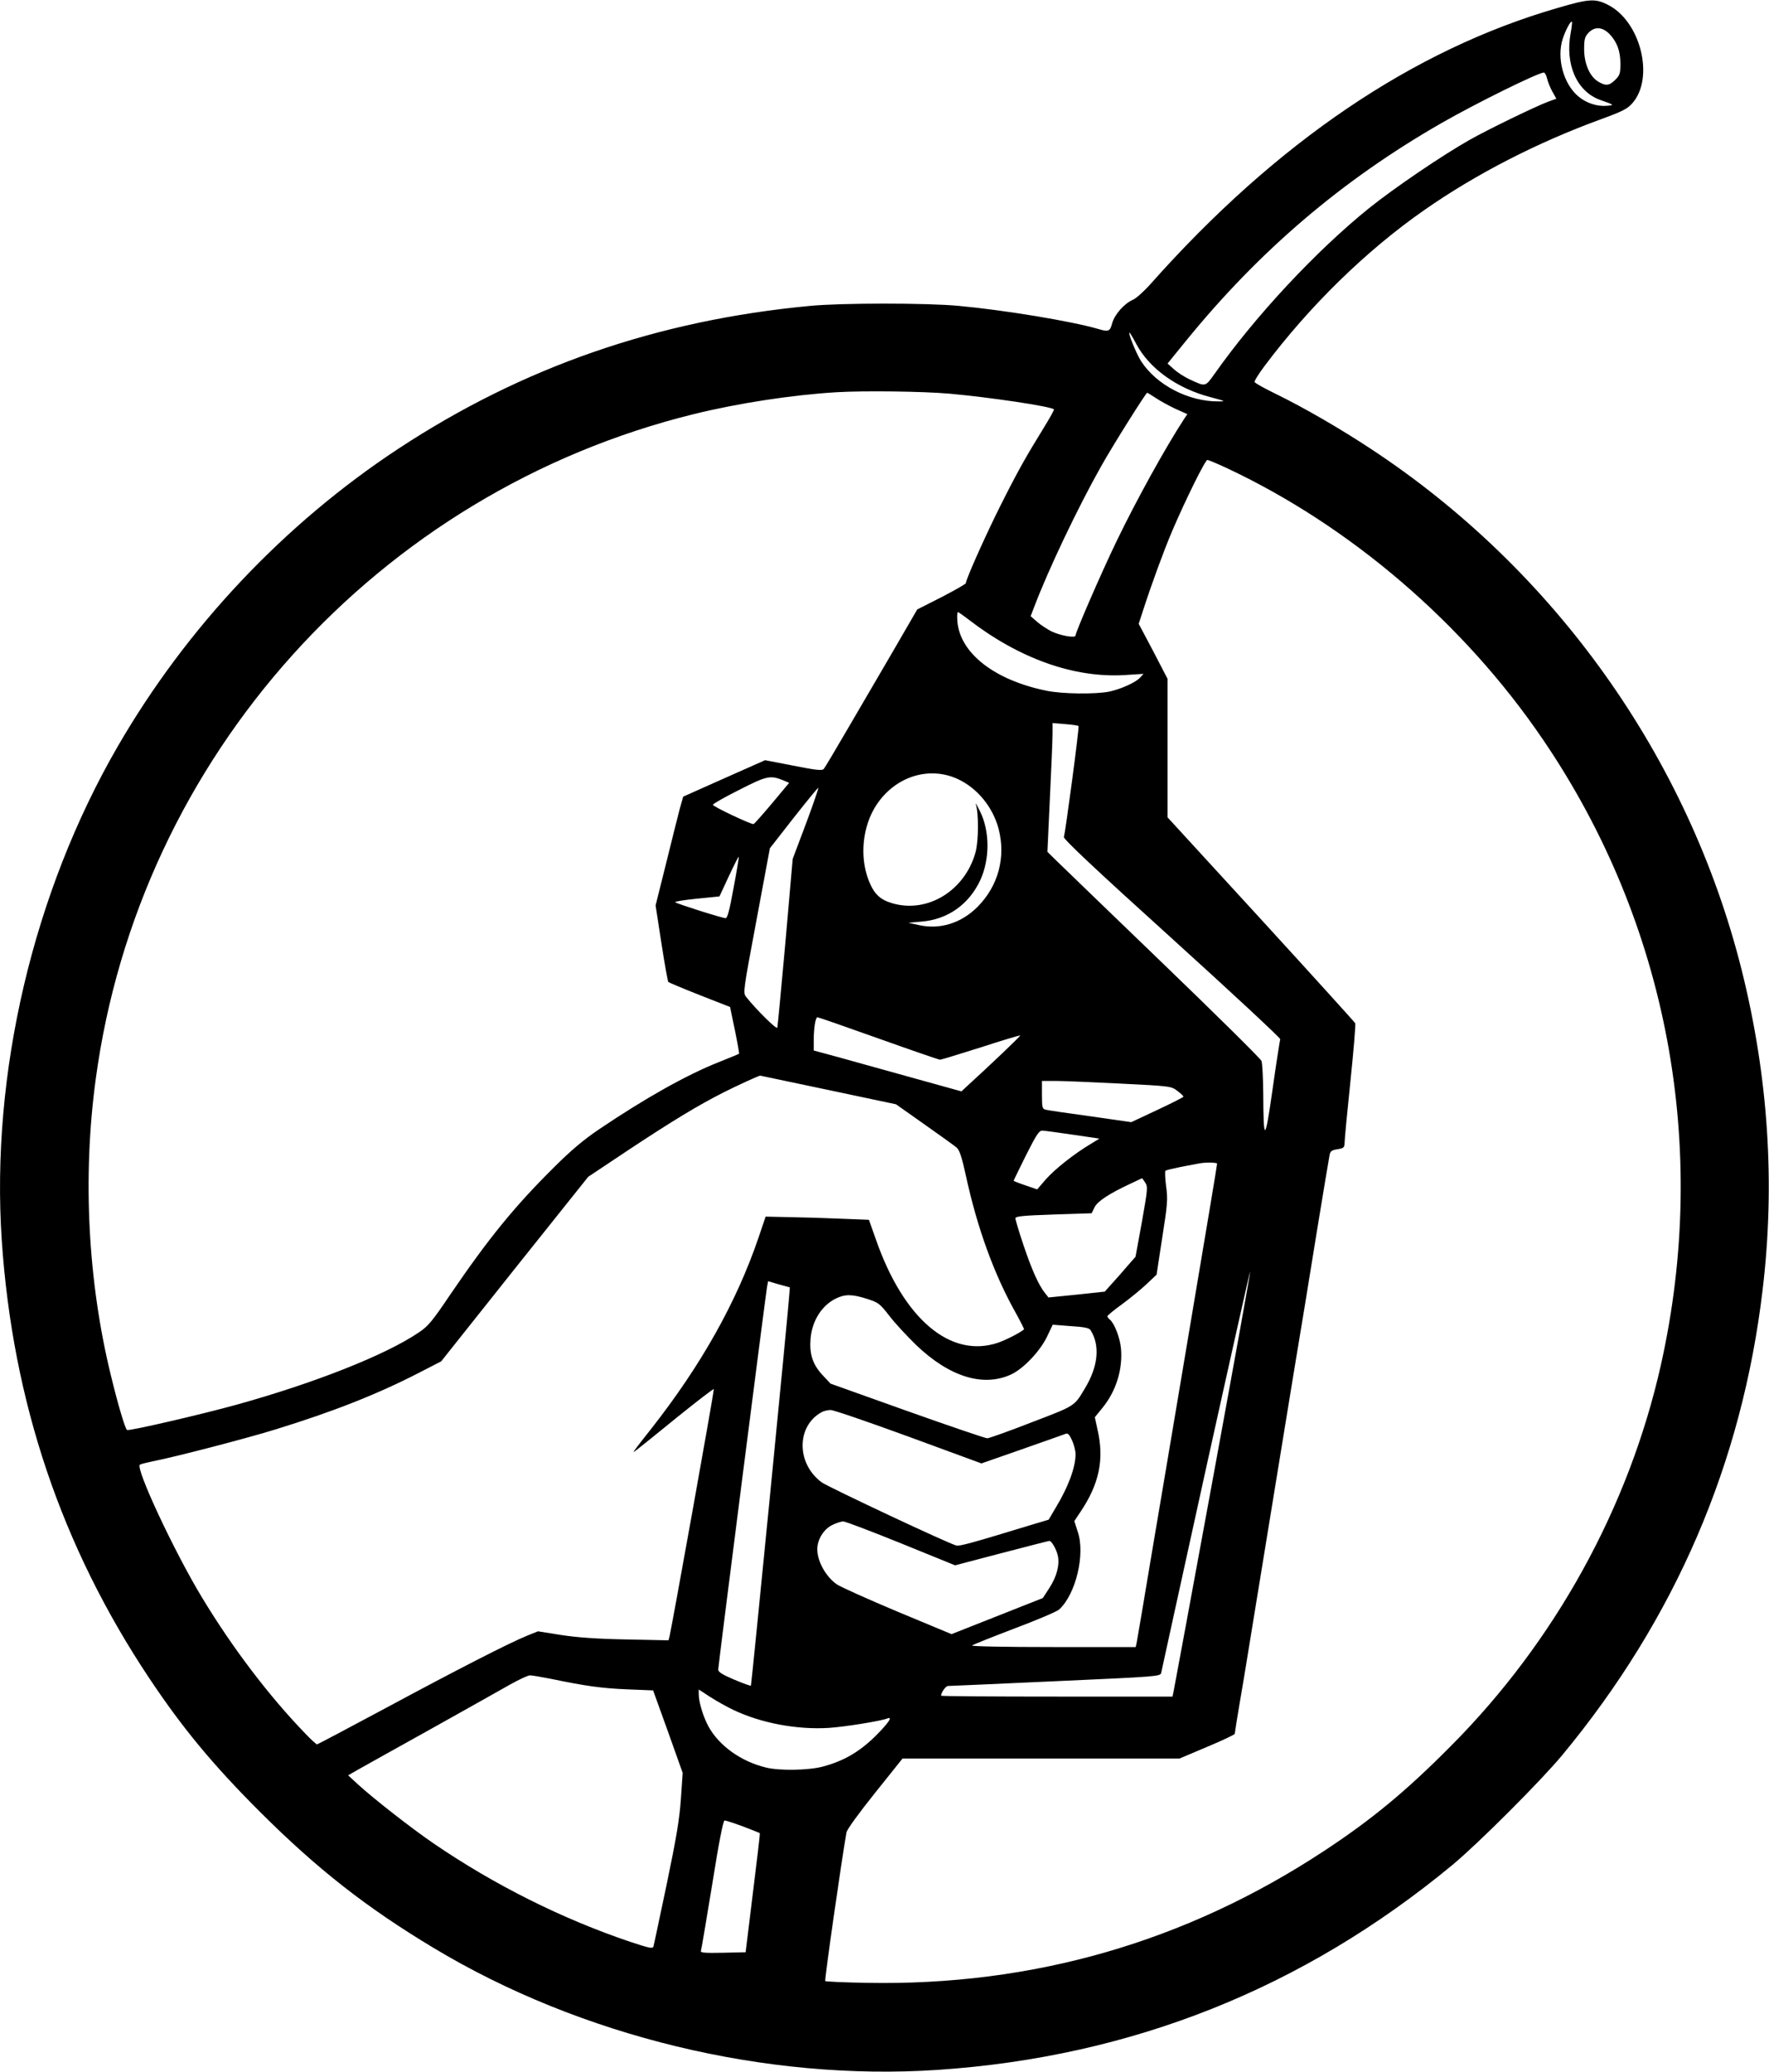 <?xml version="1.0" standalone="no"?>
<!DOCTYPE svg PUBLIC "-//W3C//DTD SVG 20010904//EN"
 "http://www.w3.org/TR/2001/REC-SVG-20010904/DTD/svg10.dtd">
<svg version="1.0" xmlns="http://www.w3.org/2000/svg"
 width="1000pt" height="1171pt" viewBox="0 0 1000 1171"
 preserveAspectRatio="xMidYMid meet">

<g transform="translate(0,1171) scale(0.1,-0.1)"
fill="#000000" stroke="none">
<path d="M8805 11665 c-817 -236 -1590 -760 -2299 -1558 -38 -43 -84 -84 -101
-91 -48 -20 -105 -84 -118 -133 -12 -46 -20 -50 -77 -33 -150 44 -530 107
-790 131 -175 17 -667 17 -840 0 -865 -81 -1627 -346 -2329 -808 -645 -425
-1196 -1009 -1586 -1683 -478 -826 -718 -1850 -655 -2792 62 -913 337 -1728
833 -2473 188 -282 358 -488 626 -756 324 -323 600 -540 981 -769 832 -501
1882 -755 2852 -690 1095 74 2064 460 2908 1158 148 123 499 474 622 622 638
771 1016 1649 1132 2630 72 603 32 1205 -119 1809 -301 1199 -1056 2260 -2096
2944 -173 114 -371 229 -534 309 -66 32 -122 63 -123 69 -2 5 22 44 54 87 255
341 577 656 906 885 292 204 639 382 998 513 123 45 150 59 178 91 126 144 46
465 -141 557 -69 35 -106 33 -282 -19z m74 -141 c-33 -178 34 -331 167 -379
80 -28 81 -29 39 -33 -57 -5 -118 15 -164 54 -84 72 -122 216 -87 325 17 51
45 103 52 96 2 -2 -1 -30 -7 -63z m219 -6 c43 -45 62 -97 62 -168 0 -55 -3
-65 -29 -91 -34 -34 -54 -36 -97 -10 -48 29 -79 102 -79 183 0 57 4 70 24 92
35 37 78 35 119 -6z m-353 -250 c4 -18 17 -52 30 -75 l23 -41 -47 -17 c-72
-27 -342 -158 -444 -216 -154 -87 -425 -271 -567 -385 -298 -240 -643 -609
-874 -937 -54 -75 -49 -74 -142 -31 -28 13 -67 38 -87 56 l-37 33 104 128
c415 510 881 908 1444 1231 195 112 544 284 579 286 6 0 14 -15 18 -32z
m-2323 -1500 c74 -141 232 -254 421 -303 83 -22 88 -24 47 -24 -171 -2 -353
93 -440 228 -27 43 -75 161 -65 161 2 0 19 -28 37 -62z m-1057 -283 c225 -20
576 -72 593 -89 2 -3 -25 -51 -60 -108 -96 -155 -147 -245 -246 -443 -82 -164
-192 -410 -192 -431 0 -5 -62 -40 -137 -79 l-138 -70 -142 -245 c-79 -135
-196 -335 -260 -445 -64 -110 -121 -206 -127 -212 -9 -10 -45 -6 -171 19
l-160 31 -232 -103 -231 -103 -20 -71 c-10 -39 -45 -177 -77 -308 l-59 -236
33 -214 c18 -117 36 -216 39 -219 4 -3 84 -37 178 -74 l171 -67 27 -130 c15
-72 25 -132 24 -134 -2 -2 -55 -24 -118 -49 -183 -73 -415 -204 -673 -378 -86
-58 -157 -117 -256 -216 -224 -222 -370 -402 -586 -719 -102 -151 -124 -178
-178 -214 -187 -127 -589 -286 -1033 -409 -199 -55 -605 -149 -616 -142 -10 5
-52 146 -91 308 -130 530 -161 1122 -86 1674 245 1822 1594 3321 3384 3761
249 61 553 108 805 123 155 9 484 5 635 -8z m1169 -25 c25 -17 75 -44 111 -61
l67 -30 -17 -25 c-106 -162 -273 -464 -385 -697 -84 -174 -230 -510 -230 -529
0 -16 -81 -2 -134 22 -24 12 -61 36 -82 54 l-38 33 19 49 c81 215 250 569 380
799 66 118 253 415 260 415 2 0 24 -14 49 -30z m397 -394 c701 -328 1345 -880
1791 -1536 704 -1034 943 -2301 667 -3535 -181 -806 -599 -1564 -1189 -2156
-255 -257 -450 -417 -716 -592 -781 -514 -1646 -763 -2585 -745 -126 2 -231 7
-234 10 -5 5 92 682 120 840 2 16 72 112 161 223 l156 195 783 0 783 0 156 66
c86 36 156 69 156 74 0 4 13 86 29 181 17 96 50 300 75 454 55 335 132 807
226 1385 39 234 100 605 135 825 36 220 68 412 71 426 4 22 12 28 45 33 36 6
39 9 40 39 0 17 15 174 33 347 18 173 30 320 27 326 -3 6 -243 271 -533 588
l-528 576 0 392 0 391 -81 156 -82 155 28 86 c45 139 113 325 161 438 77 180
187 402 199 402 7 0 54 -20 106 -44z m-1453 -860 c285 -219 592 -328 876 -312
l110 7 -19 -21 c-24 -27 -108 -65 -173 -79 -77 -16 -270 -14 -358 5 -293 60
-487 212 -502 391 -2 29 -1 53 3 53 3 0 32 -20 63 -44z m619 -600 c5 -5 -73
-593 -83 -627 -3 -12 172 -177 611 -574 339 -307 614 -563 612 -569 -2 -6 -22
-132 -43 -281 -43 -304 -52 -308 -53 -23 -1 86 -5 168 -10 181 -5 13 -254 259
-553 547 -298 288 -569 548 -600 579 l-57 56 14 305 c8 168 15 332 15 364 l0
59 71 -6 c39 -3 74 -8 76 -11z m-684 -299 c111 -51 199 -158 232 -282 42 -161
-2 -323 -119 -441 -92 -92 -212 -130 -332 -103 l-59 13 78 7 c146 13 264 97
328 233 55 119 55 277 -1 390 -17 34 -27 52 -24 41 17 -51 16 -207 -1 -271
-59 -217 -270 -348 -470 -290 -72 21 -105 54 -135 131 -52 135 -34 307 45 426
106 160 296 220 458 146z m-985 -8 l33 -14 -96 -115 c-53 -63 -100 -116 -105
-118 -12 -4 -230 99 -230 109 0 5 66 43 148 84 157 80 176 84 250 54z m128
-245 l-75 -199 -41 -470 c-23 -258 -44 -476 -46 -484 -4 -12 -119 102 -177
175 -17 23 -16 31 59 431 l76 408 135 173 c75 95 137 171 139 169 2 -2 -29
-93 -70 -203z m-409 -362 c-23 -127 -35 -172 -45 -172 -19 0 -274 81 -285 90
-5 4 50 13 121 20 l129 13 53 114 c29 62 54 112 56 110 2 -1 -11 -80 -29 -175z
m819 -852 c185 -66 341 -120 348 -120 7 0 110 32 231 70 120 39 220 69 222 67
3 -3 -167 -165 -302 -288 l-30 -28 -285 79 c-157 44 -345 96 -417 116 l-133
36 0 57 c0 70 10 131 21 131 5 0 160 -54 345 -120z m-284 -291 l383 -81 160
-113 c88 -62 170 -121 182 -131 17 -15 29 -50 53 -159 64 -296 160 -560 283
-778 27 -49 47 -90 46 -91 -25 -21 -100 -59 -148 -76 -268 -90 -533 134 -690
585 l-39 110 -153 6 c-85 4 -216 8 -292 9 l-139 3 -42 -124 c-124 -362 -323
-716 -603 -1073 -43 -54 -85 -108 -93 -120 -18 -25 -32 -36 244 188 108 87
199 157 201 154 4 -3 -233 -1321 -250 -1397 l-6 -23 -237 5 c-166 3 -277 11
-369 25 l-132 21 -62 -25 c-103 -42 -394 -191 -797 -408 -211 -113 -386 -206
-390 -206 -4 0 -35 28 -68 63 -202 209 -410 482 -582 767 -157 259 -379 734
-351 751 7 4 39 12 73 19 124 24 536 131 696 181 324 100 570 197 804 317
l130 67 415 522 416 521 225 150 c246 163 399 256 542 328 73 37 191 91 205
94 1 0 174 -37 385 -81z m1651 36 c285 -14 288 -15 322 -41 19 -14 35 -29 35
-33 0 -3 -67 -37 -148 -75 l-147 -69 -230 33 c-126 17 -240 34 -252 37 -21 5
-23 10 -23 84 l0 79 78 0 c42 0 207 -7 365 -15z m-268 -289 l150 -22 -49 -30
c-94 -56 -201 -141 -252 -198 l-51 -59 -67 23 c-36 12 -66 24 -66 26 0 2 32
67 70 144 60 119 74 140 93 139 12 0 90 -11 172 -23z m815 -164 c0 -9 -53
-326 -209 -1252 -44 -261 -116 -691 -161 -955 -44 -264 -82 -490 -85 -503 l-5
-22 -467 0 c-283 0 -463 4 -458 9 6 5 114 48 240 96 127 48 241 96 253 108 94
87 148 313 104 440 l-19 59 34 51 c107 159 136 297 97 467 l-15 69 43 53 c77
94 115 217 105 335 -6 62 -37 142 -63 164 -8 6 -14 15 -14 19 0 4 37 35 83 68
45 33 107 84 138 113 l57 54 32 209 c30 190 32 217 22 290 -6 45 -7 84 -4 88
4 4 43 13 87 22 44 8 89 17 100 19 37 8 105 7 105 -1z m-406 -107 c15 -23 14
-36 -19 -222 l-36 -197 -44 -50 c-24 -28 -63 -73 -87 -99 l-43 -48 -159 -17
-159 -16 -19 24 c-36 44 -77 136 -123 274 -25 74 -45 142 -45 149 0 12 39 16
216 22 l215 7 16 33 c16 34 81 77 203 134 36 17 66 31 66 31 1 0 9 -11 18 -25z
m381 -1680 c-118 -644 -218 -1182 -221 -1197 l-6 -28 -654 0 c-360 0 -654 2
-654 5 0 18 26 55 39 55 9 0 282 12 608 27 578 26 592 27 597 47 2 12 116 529
252 1149 137 620 250 1124 251 1120 2 -5 -94 -535 -212 -1178z m-2393 1049
c-6 -97 -214 -2209 -217 -2212 -2 -3 -45 13 -95 34 -68 29 -90 43 -90 57 0 21
267 2111 276 2163 l6 32 61 -18 62 -17 -3 -39z m440 -26 c64 -21 71 -26 124
-94 30 -40 99 -114 152 -166 189 -181 380 -240 538 -167 70 33 162 130 202
212 l33 69 102 -8 c78 -5 104 -10 112 -23 55 -88 43 -206 -34 -332 -59 -99
-52 -94 -300 -189 -128 -50 -241 -90 -250 -90 -10 0 -213 69 -452 154 l-434
155 -46 49 c-55 60 -74 117 -67 205 8 100 63 187 141 226 54 27 94 26 179 -1z
m235 -779 l411 -151 229 80 c125 44 236 83 246 87 13 6 21 -2 37 -36 11 -24
20 -60 20 -79 0 -74 -41 -185 -112 -302 l-40 -68 -97 -29 c-331 -101 -406
-122 -425 -117 -45 11 -723 330 -761 357 -144 106 -144 318 0 397 11 6 34 12
50 12 17 0 215 -68 442 -151z m-43 -603 l305 -124 263 69 c145 38 266 69 270
69 13 0 40 -48 48 -84 11 -51 -6 -117 -48 -182 l-37 -57 -258 -102 -258 -102
-305 127 c-167 70 -322 140 -343 154 -63 44 -111 131 -111 199 0 54 36 113 83
136 23 12 52 21 64 21 12 0 159 -56 327 -124z m-1983 -765 c203 -42 290 -54
433 -60 l148 -6 84 -233 83 -233 -10 -147 c-8 -116 -25 -217 -80 -482 -39
-184 -72 -342 -75 -352 -4 -14 -20 -11 -132 26 -385 130 -767 321 -1111 556
-127 87 -342 255 -430 336 l-53 49 63 36 c35 20 222 124 414 231 193 108 391
219 440 247 50 28 100 51 111 51 12 0 64 -9 115 -19z m1036 -177 c156 -74 358
-112 538 -101 90 6 290 38 330 53 34 14 10 -23 -67 -100 -91 -89 -178 -140
-298 -172 -80 -21 -243 -24 -320 -5 -141 34 -265 123 -325 232 -30 55 -55 138
-55 181 l0 28 63 -41 c34 -22 94 -56 134 -75z m53 -658 c50 -19 93 -36 95 -38
2 -2 -16 -154 -39 -338 l-41 -335 -129 -3 c-101 -2 -127 0 -124 10 3 7 31 176
64 376 37 234 62 362 70 362 6 0 53 -15 104 -34z"/>
</g>
</svg>
